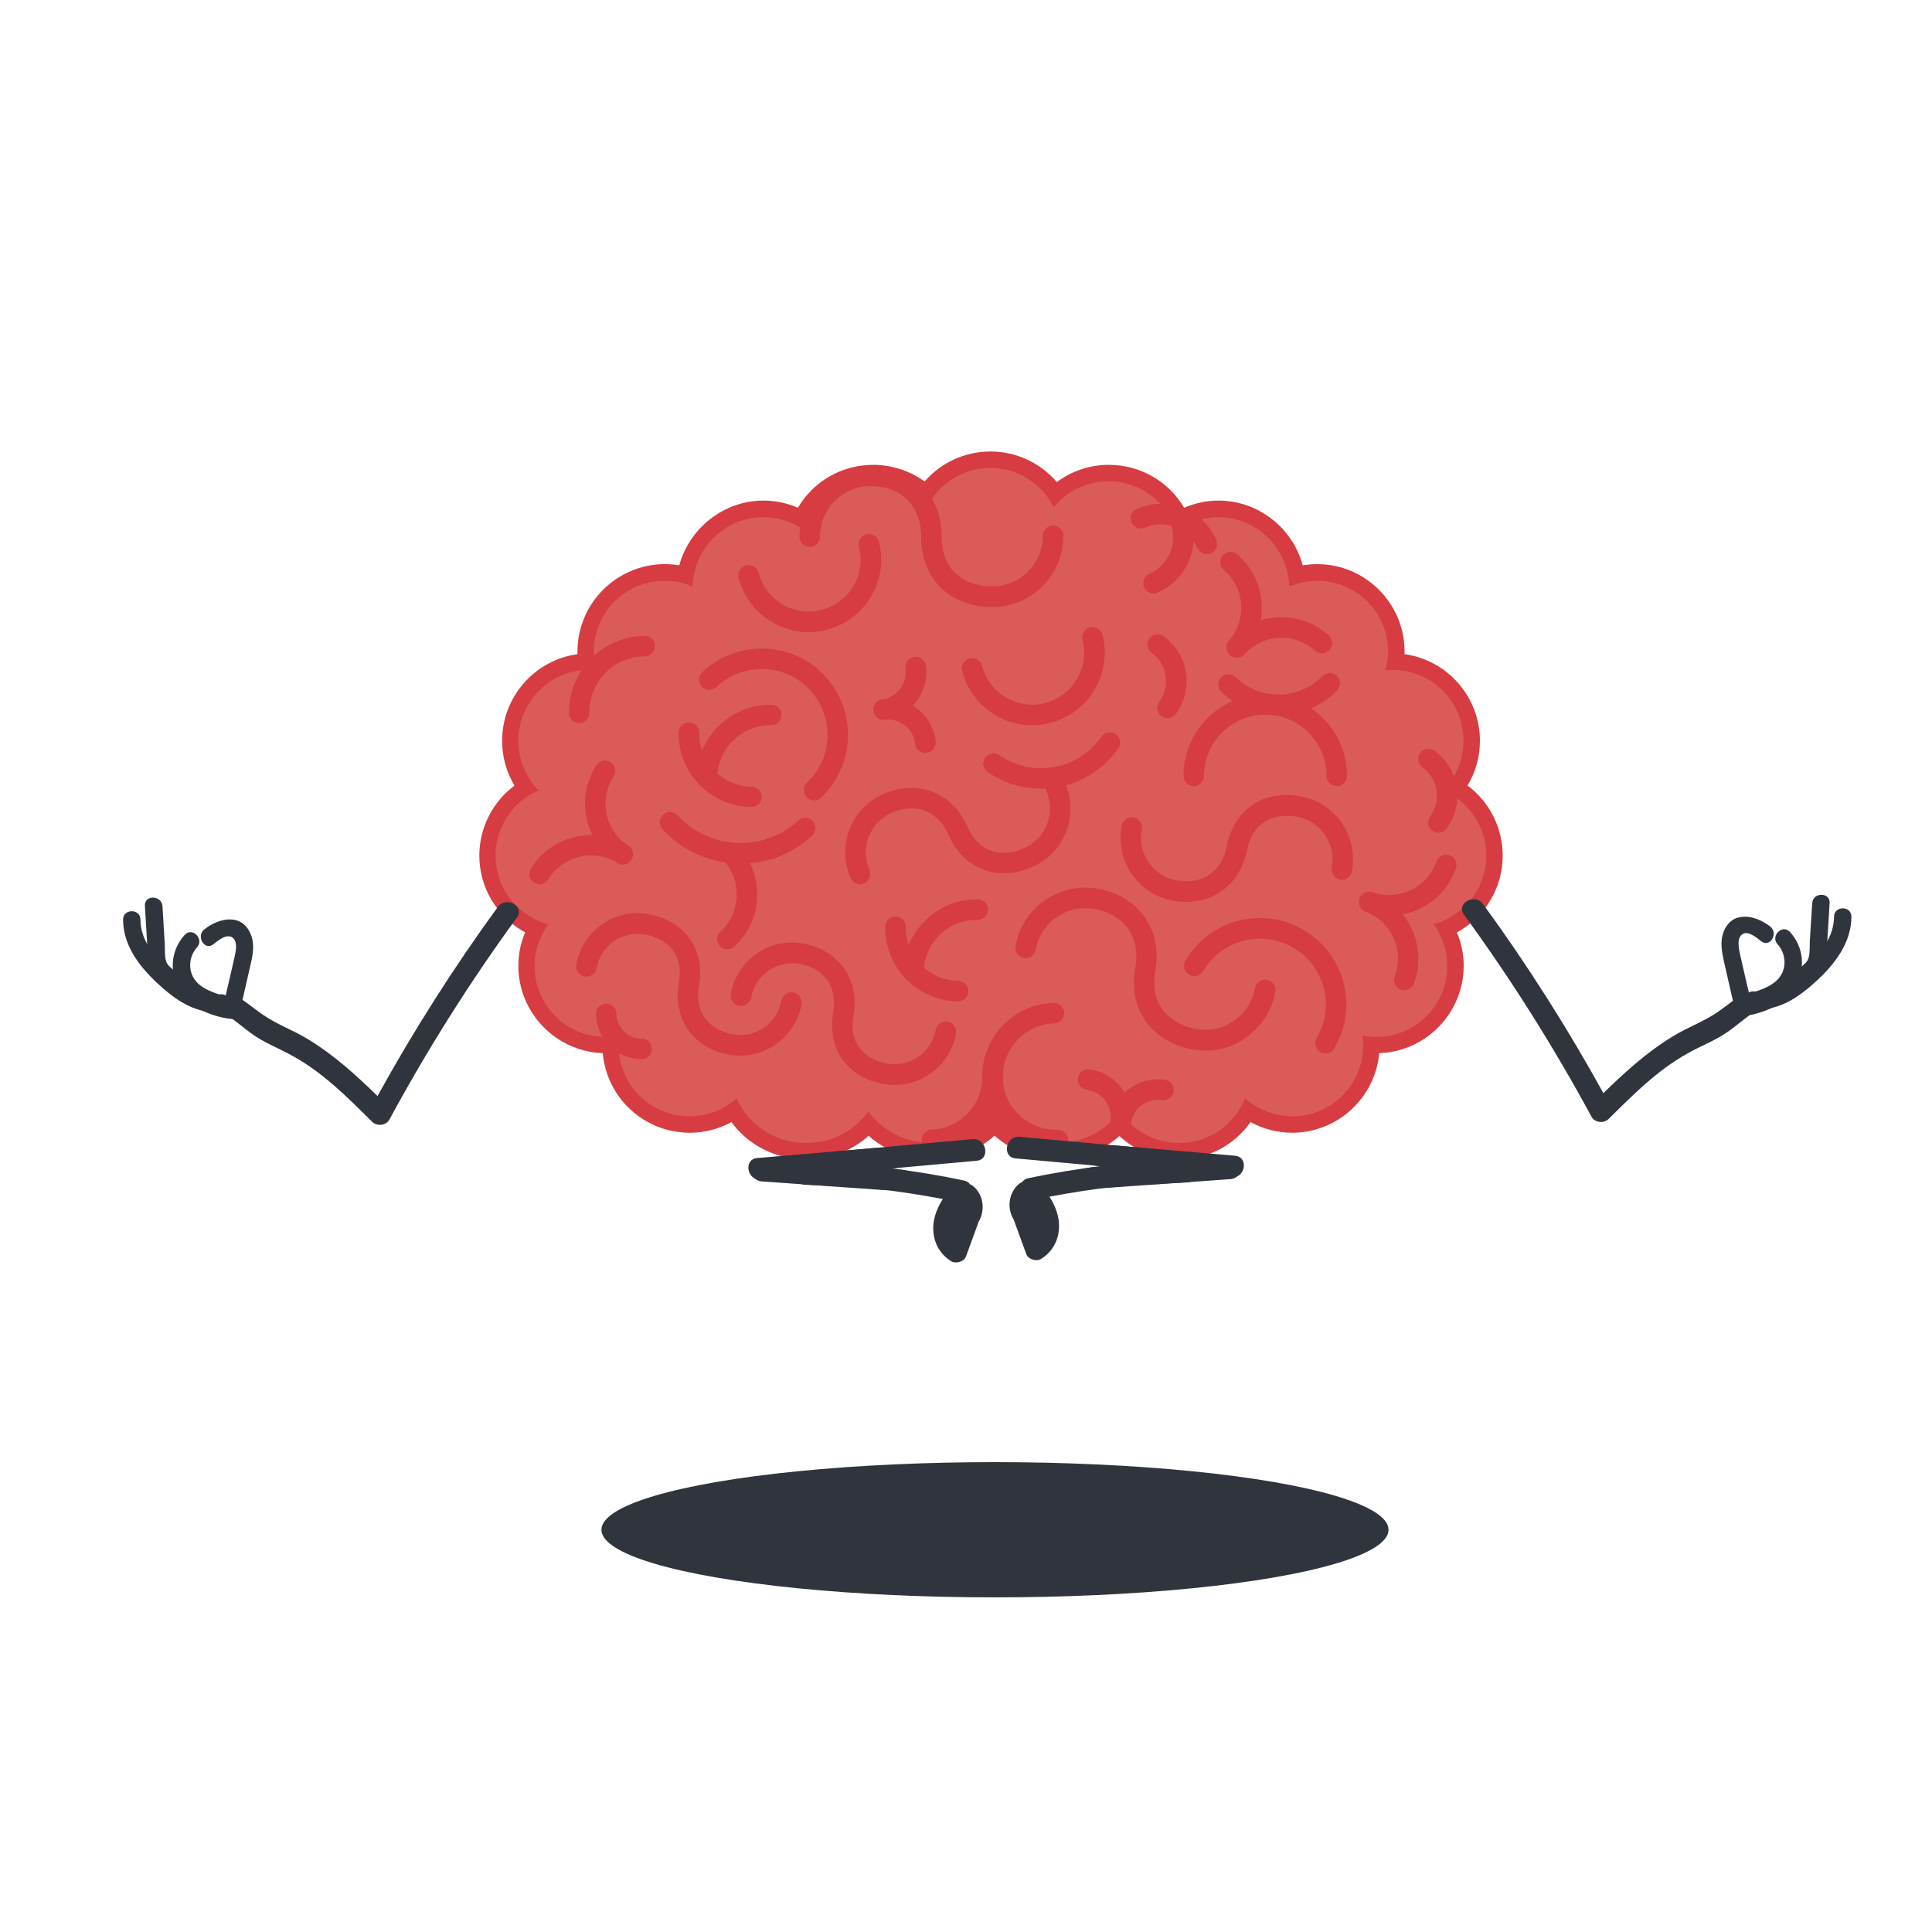 <svg version="1.1" xmlns="http://www.w3.org/2000/svg" xmlns:xlink="http://www.w3.org/1999/xlink" x="0px" y="0px"
	 viewBox="0 0 1000 1000" style="enable-background:new 0 0 1000 1000;" xml:space="preserve">
<style type="text/css">
	.st0{display:none;}
	.st1{display:inline;fill:url(#background_1_);}
	.st2{display:inline;fill:#BFAC97;}
	.st3{fill:#D63C41;}
	.st4{fill:#DB5B58;}
	.st5{fill:#30343D;}
	.st6{fill:#A0A0A0;stroke:#E0E0E0;stroke-miterlimit:10;}
</style>
<g id="background" class="st0">
	<radialGradient id="background_1_" cx="500" cy="500" r="500" gradientUnits="userSpaceOnUse">
		<stop  offset="0.324" style="stop-color:#EBE0D2"/>
		<stop  offset="1" style="stop-color:#DED6CC"/>
	</radialGradient>
	<rect id="background_115_" x="0" y="0" class="st1" width="1000" height="1000"/>
	<ellipse id="shadow_136_" class="st2" cx="195.2" cy="908.2" rx="59.7" ry="13.3"/>
	<ellipse id="shadow_137_" class="st2" cx="528.2" cy="911.3" rx="59.7" ry="13.3"/>
	<ellipse id="shadow_138_" class="st2" cx="808.3" cy="911.3" rx="59.7" ry="13.3"/>
	<ellipse id="shadow_144_" class="st2" cx="195.2" cy="309.6" rx="59.7" ry="13.3"/>
	<ellipse id="shadow_143_" class="st2" cx="497.7" cy="309.6" rx="59.7" ry="13.3"/>
	<ellipse id="shadow_142_" class="st2" cx="808.3" cy="312.7" rx="59.7" ry="13.3"/>
	<ellipse id="shadow_141_" class="st2" cx="192.9" cy="598.1" rx="59.7" ry="13.3"/>
	<ellipse id="shadow_140_" class="st2" cx="473.8" cy="600.8" rx="77.9" ry="13.3"/>
	<ellipse id="shadow_139_" class="st2" cx="811.6" cy="600.8" rx="59.7" ry="13.3"/>
</g>
<g id="brains">
	<g id="brain_82_">
		<path class="st3" d="M610.2,600.1c-11.6,0-22.5-4.4-30.8-12.1c-8.7,7.7-20.1,12.1-32.2,12.1c-12.2,0-23.7-4.5-32.4-12.3
			c-8.7,7.8-20.4,12.3-32.6,12.3c-12.3,0-23.9-4.5-32.6-12.2c-8.7,7.8-20.2,12.2-32.3,12.2c-15.7,0-30-7.3-38.7-19.3
			c-6.6,3.6-14,5.5-21.6,5.5c-23.6,0-43-18.1-45-41.2c-24.2-0.8-43.7-20.8-43.7-45.2c0-6,1.2-11.9,3.5-17.3
			c-14.3-7.8-23.7-22.9-23.7-39.7c0-14.5,6.9-27.8,18.2-36.3c-4.2-6.9-6.4-14.9-6.4-23.2c0-22.8,17-41.8,39-44.8c0-0.5,0-0.9,0-1.4
			c0-24.9,20.3-45.2,45.2-45.2c2.5,0,5,0.2,7.5,0.6c5.2-19.2,23-33.5,43.6-33.5c6.2,0,12.2,1.3,17.8,3.7c8-13.6,22.6-22.2,39-22.2
			c9.6,0,18.9,3.1,26.6,8.6c8.5-9.8,20.8-15.5,34.1-15.5c13.4,0,25.8,5.9,34.3,15.8c7.7-5.7,17.1-8.9,26.9-8.9
			c16.4,0,31,8.6,39,22.2c5.6-2.4,11.6-3.7,17.8-3.7c20.7,0,38.4,14.3,43.6,33.5c2.5-0.4,5-0.6,7.5-0.6c24.9,0,45.2,20.3,45.2,45.2
			c0,0.5,0,0.9,0,1.4c22,3,39,22,39,44.8c0,8.3-2.2,16.2-6.4,23.2c11.3,8.4,18.2,21.8,18.2,36.3c0,16.8-9.3,31.9-23.7,39.7
			c2.3,5.5,3.5,11.3,3.5,17.3c0,24.4-19.5,44.4-43.7,45.2c-2.1,23-21.5,41.2-45,41.2c-7.6,0-15-1.9-21.6-5.5
			C638.9,592.7,625.2,600.1,610.2,600.1z"/>
		<path class="st4" d="M769.3,442.9c0-15.2-9.2-28.2-22.3-33.8c6.5-6.6,10.5-15.7,10.5-25.7c0-20.3-16.4-36.7-36.7-36.7
			c-1.2,0-2.4,0.1-3.6,0.2c0.8-3.1,1.3-6.3,1.3-9.6c0-20.3-16.4-36.7-36.7-36.7c-5.1,0-10,1.1-14.5,3c-0.5-19.9-16.7-35.9-36.7-35.9
			c-8.1,0-15.6,2.7-21.7,7.2c-4.7-14.9-18.6-25.8-35.1-25.8c-11.4,0-21.6,5.2-28.4,13.4c-6-12-18.4-20.3-32.8-20.3
			c-14.2,0-26.5,8.1-32.6,19.9c-6.7-8-16.8-13-28-13c-16.5,0-30.4,10.8-35.1,25.8c-6.1-4.5-13.6-7.2-21.7-7.2
			c-20,0-36.2,16-36.7,35.9c-4.4-1.9-9.3-3-14.5-3c-20.3,0-36.7,16.4-36.7,36.7c0,3.3,0.5,6.6,1.3,9.6c-1.2-0.1-2.4-0.2-3.6-0.2
			c-20.3,0-36.7,16.4-36.7,36.7c0,10,4,19.1,10.5,25.7c-13.1,5.6-22.3,18.6-22.3,33.8c0,17,11.6,31.3,27.3,35.5
			c-4.4,6.1-7.1,13.5-7.1,21.6c0,20.3,16.4,36.7,36.7,36.7c2.5,0,4.9-0.3,7.2-0.7c-0.2,1.7-0.4,3.4-0.4,5.1
			c0,20.3,16.4,36.7,36.7,36.7c9.4,0,17.9-3.5,24.4-9.3c5.7,13.5,19.6,23.1,35.9,23.1c13.5,0,25.3-6.5,32.3-16.4
			c7,9.9,19,16.4,32.7,16.4c13.6,0,25.6-6.5,32.7-16.4c7,9.9,18.9,16.4,32.4,16.4s25.4-6.5,32.4-16.4c6.6,9.9,17.8,16.4,30.6,16.4
			c15.5,0,28.8-9.6,34.1-23.2c6.5,5.8,15.1,9.4,24.5,9.4c20.3,0,36.7-16.4,36.7-36.7c0-1.7-0.2-3.4-0.4-5.1c2.3,0.5,4.7,0.7,7.2,0.7
			c20.3,0,36.7-16.4,36.7-36.7c0-8.1-2.6-15.5-7.1-21.6C757.7,474.1,769.3,459.9,769.3,442.9z"/>
		<g>
			<g>
				<path class="st3" d="M418.6,327.2c-16.7,0-31.9-11.2-36.3-28.1c-0.7-2.8,1-5.7,3.8-6.5c2.8-0.7,5.7,1,6.5,3.8
					c3.7,14.3,18.4,23,32.7,19.3c14.3-3.7,23-18.4,19.3-32.7c-0.7-2.8,1-5.7,3.8-6.5c2.8-0.7,5.7,1,6.5,3.8
					c5.2,20-6.9,40.5-26.9,45.6C424.8,326.9,421.7,327.2,418.6,327.2z"/>
			</g>
		</g>
		<g>
			<g>
				<path class="st3" d="M534.3,375.4c-16.7,0-31.9-11.2-36.3-28.1c-0.7-2.8,1-5.7,3.8-6.5c2.8-0.7,5.7,1,6.5,3.8
					c1.8,6.9,6.2,12.8,12.4,16.4c6.2,3.6,13.4,4.7,20.3,2.9c14.3-3.7,23-18.4,19.3-32.7c-0.7-2.8,1-5.7,3.8-6.5
					c2.8-0.7,5.7,1,6.5,3.8c5.2,20-6.9,40.5-26.9,45.6C540.5,375,537.4,375.4,534.3,375.4z"/>
			</g>
		</g>
		<g>
			<g>
				<path class="st3" d="M686.1,545.3c-0.9,0-1.8-0.2-2.7-0.7c-2.5-1.5-3.4-4.7-1.9-7.3c4.6-7.8,5.9-17,3.7-25.8
					c-2.3-8.8-7.8-16.2-15.7-20.9c-7.8-4.6-17-5.9-25.8-3.7c-8.8,2.3-16.2,7.8-20.9,15.7c-1.5,2.5-4.7,3.4-7.3,1.9
					c-2.5-1.5-3.4-4.7-1.9-7.3c6.1-10.3,15.8-17.6,27.3-20.6c11.6-3,23.6-1.3,33.9,4.8c10.3,6.1,17.6,15.8,20.6,27.3
					c3,11.6,1.3,23.6-4.8,33.9C689.7,544.4,687.9,545.3,686.1,545.3z"/>
			</g>
		</g>
		<g>
			<g>
				<path class="st3" d="M421.4,414.3c-1.4,0-2.8-0.6-3.9-1.7c-2-2.1-1.9-5.5,0.2-7.5c13.7-12.9,14.2-34.5,1.3-48.2
					c-12.9-13.7-34.6-14.2-48.2-1.3c-2.1,2-5.5,1.9-7.5-0.2c-2-2.1-1.9-5.5,0.2-7.5c17.9-16.9,46.3-16.2,63.2,1.7
					c16.9,17.9,16.2,46.3-1.7,63.2C424.1,413.8,422.8,414.3,421.4,414.3z"/>
			</g>
		</g>
		<g>
			<g>
				<path class="st3" d="M546.5,595.3c-9.7,0-19-3.6-26.1-10.3c-7.4-7-11.7-16.4-12-26.6c-0.7-21,15.9-38.7,36.9-39.3
					c2.9-0.1,5.4,2.2,5.5,5.1c0.1,2.9-2.2,5.4-5.1,5.5c-7.4,0.2-14.2,3.3-19.2,8.7c-5,5.4-7.7,12.4-7.5,19.7
					c0.2,7.4,3.3,14.2,8.7,19.2c5.4,5,12.4,7.7,19.7,7.5c2.9-0.1,5.4,2.2,5.5,5.1c0.1,2.9-2.2,5.4-5.1,5.5
					C547.4,595.3,547,595.3,546.5,595.3z"/>
			</g>
			<g>
				<path class="st3" d="M482.4,595.3c-2.8,0-5.2-2.2-5.3-5.1c-0.1-2.9,2.1-5.4,5.1-5.5c7.4-0.3,14.1-3.5,19.1-8.9
					c5-5.4,7.5-12.5,7.2-19.8c-0.1-2.9,2.1-5.4,5.1-5.5c2.9-0.1,5.4,2.1,5.5,5.1c0.5,10.2-3.1,19.9-10,27.5
					c-6.9,7.5-16.3,11.9-26.5,12.4C482.6,595.3,482.5,595.3,482.4,595.3z"/>
			</g>
		</g>
		<g>
			<g>
				<path class="st3" d="M691.9,406.9c-2.9,0-5.3-2.4-5.3-5.3c0-17.5-14.2-31.7-31.7-31.7c-17.5,0-31.7,14.2-31.7,31.7
					c0,2.9-2.4,5.3-5.3,5.3c-2.9,0-5.3-2.4-5.3-5.3c0-23.4,19-42.3,42.3-42.3c23.3,0,42.3,19,42.3,42.3
					C697.2,404.5,694.9,406.9,691.9,406.9z"/>
			</g>
			<g>
				<path class="st3" d="M661.7,370.1c-11.1,0-21.6-4.2-29.5-12c-2.1-2-2.1-5.4-0.1-7.5c2-2.1,5.4-2.1,7.5-0.1
					c6.1,5.9,14.1,9.1,22.6,9c8.5-0.1,16.4-3.5,22.3-9.6c2-2.1,5.4-2.1,7.5-0.1c2.1,2,2.1,5.4,0.1,7.5c-7.9,8.1-18.5,12.7-29.8,12.8
					C662.1,370.1,661.9,370.1,661.7,370.1z"/>
			</g>
		</g>
		<g>
			<g>
				<path class="st3" d="M495.9,518.3C495.9,518.3,495.9,518.3,495.9,518.3c-21.1-0.3-38-17.6-37.7-38.7c0-2.9,2.4-5.3,5.4-5.2
					c2.9,0,5.3,2.4,5.2,5.4c-0.2,15.2,12,27.7,27.2,27.9c2.9,0,5.3,2.4,5.2,5.4C501.2,516,498.8,518.3,495.9,518.3z"/>
			</g>
			<g>
				<path class="st3" d="M472.8,508.5C472.8,508.5,472.8,508.5,472.8,508.5c-3,0-5.3-2.4-5.3-5.4c0.3-21,17.6-37.9,38.7-37.6
					c2.9,0,5.3,2.4,5.2,5.4s-2.5,5.3-5.4,5.2c-7.4-0.1-14.3,2.7-19.6,7.8c-5.3,5.1-8.2,12-8.3,19.4
					C478.1,506.1,475.7,508.5,472.8,508.5z"/>
			</g>
		</g>
		<g>
			<g>
				<path class="st3" d="M624.7,286.8c-2,0-4-1.2-4.9-3.2c-4.6-10.4-16.7-15.1-27.1-10.5c-2.7,1.2-5.8,0-7-2.7c-1.2-2.7,0-5.8,2.7-7
					c15.7-6.9,34.2,0.2,41.1,16c1.2,2.7,0,5.8-2.7,7C626.2,286.7,625.4,286.8,624.7,286.8z"/>
			</g>
			<g>
				<path class="st3" d="M597.1,307.2c-2,0-4-1.2-4.9-3.2c-1.2-2.7,0-5.8,2.7-7c5-2.2,8.9-6.3,10.9-11.4c2-5.1,1.9-10.7-0.3-15.7
					c-1.2-2.7,0-5.8,2.7-7c2.7-1.2,5.8,0,7,2.7c3.4,7.6,3.5,16.1,0.5,23.9c-3,7.8-8.9,13.9-16.5,17.2
					C598.6,307,597.8,307.2,597.1,307.2z"/>
			</g>
		</g>
		<g>
			<g>
				<path class="st3" d="M389,417.7C389,417.7,388.9,417.7,389,417.7c-10.3-0.1-19.8-4.2-26.9-11.5c-7.1-7.3-11-16.9-10.8-27.1
					c0-2.9,2.4-5.3,5.4-5.2c2.9,0,5.3,2.4,5.2,5.4c-0.1,7.4,2.7,14.3,7.8,19.6c5.1,5.3,12,8.2,19.4,8.3c2.9,0,5.3,2.4,5.2,5.4
					C394.2,415.3,391.9,417.7,389,417.7z"/>
			</g>
			<g>
				<path class="st3" d="M365.9,407.8C365.9,407.8,365.8,407.8,365.9,407.8c-3,0-5.3-2.4-5.3-5.4c0.3-21,17.6-37.9,38.7-37.6
					c2.9,0,5.3,2.4,5.2,5.4s-2.5,5.3-5.4,5.2c-15.2-0.2-27.7,12-27.9,27.2C371.2,405.5,368.8,407.8,365.9,407.8z"/>
			</g>
		</g>
		<g>
			<g>
				<path class="st3" d="M383.4,447c-0.8,0-1.6,0-2.4-0.1c-14.6-0.6-28.2-6.9-38.1-17.7c-2-2.2-1.8-5.5,0.3-7.5
					c2.2-2,5.5-1.8,7.5,0.3c8,8.7,18.9,13.8,30.7,14.3c11.8,0.5,23.1-3.6,31.8-11.6c2.2-2,5.5-1.8,7.5,0.3c2,2.2,1.8,5.5-0.3,7.5
					C410.2,442,397.1,447,383.4,447z"/>
			</g>
			<g>
				<path class="st3" d="M376.5,491.4c-1.4,0-2.9-0.6-3.9-1.7c-2-2.2-1.8-5.5,0.3-7.5c10.6-9.7,11.3-26.3,1.6-36.9
					c-2-2.2-1.8-5.5,0.3-7.5c2.2-2,5.5-1.8,7.5,0.3C396,453,395,476.3,380.1,490C379.1,490.9,377.8,491.4,376.5,491.4z"/>
			</g>
		</g>
		<g>
			<path class="st3" d="M538.7,408.2c-9.5,0-19.1-2.8-27.5-8.6c-2.4-1.7-3-5-1.3-7.4c1.7-2.4,5-3,7.4-1.3
				c17.2,11.9,40.9,7.6,52.8-9.6c1.7-2.4,5-3,7.4-1.3c2.4,1.7,3,5,1.3,7.4C569.3,400.9,554.1,408.2,538.7,408.2z"/>
		</g>
		<g>
			<path class="st3" d="M299.8,374.3c-2.9,0-5.3-2.3-5.3-5.3c-0.2-21.8,17.4-39.7,39.2-39.9c2.9-0.1,5.3,2.3,5.3,5.3
				c0,2.9-2.3,5.3-5.3,5.3c-16,0.1-28.8,13.2-28.7,29.2C305.1,371.9,302.7,374.3,299.8,374.3L299.8,374.3z"/>
		</g>
		<g>
			<path class="st3" d="M332,548.2c-12.9,0-23.4-10.4-23.5-23.4c0-2.9,2.3-5.3,5.3-5.3c0,0,0,0,0,0c2.9,0,5.3,2.3,5.3,5.3
				c0.1,7.1,6,12.9,13,12.8c2.9-0.1,5.3,2.3,5.3,5.3c0,2.9-2.3,5.3-5.3,5.3C332.1,548.2,332.1,548.2,332,548.2z"/>
		</g>
		<g>
			<path class="st3" d="M744.5,431c-1.1,0-2.2-0.3-3.1-1c-2.4-1.7-2.9-5-1.2-7.4c2.9-3.9,4-8.7,3.3-13.5c-0.7-4.8-3.3-9-7.2-11.9
				c-2.4-1.7-2.9-5-1.2-7.4c1.7-2.4,5.1-2.9,7.4-1.2c6.2,4.5,10.3,11.2,11.5,18.8c1.2,7.6-0.7,15.2-5.2,21.4
				C747.8,430.2,746.2,431,744.5,431z"/>
		</g>
		<g>
			<path class="st3" d="M604.3,371.7c-1.1,0-2.2-0.3-3.1-1c-2.4-1.7-2.9-5.1-1.2-7.4c2.9-3.9,4-8.7,3.3-13.5
				c-0.7-4.8-3.3-9-7.2-11.9c-2.4-1.7-2.9-5-1.2-7.4c1.7-2.4,5.1-2.9,7.4-1.2c6.2,4.5,10.3,11.2,11.5,18.8
				c1.2,7.6-0.7,15.2-5.2,21.4C607.5,371,605.9,371.7,604.3,371.7z"/>
		</g>
		<g>
			<g>
				<path class="st3" d="M279.3,457.7c-0.9,0-1.9-0.3-2.8-0.8c-2.5-1.5-3.3-4.8-1.7-7.3c5.1-8.3,13.2-14.1,22.7-16.4
					c9.5-2.3,19.3-0.7,27.6,4.4c2.5,1.5,3.3,4.8,1.7,7.3c-1.5,2.5-4.8,3.3-7.3,1.7c-5.9-3.6-12.9-4.7-19.6-3.1
					c-6.7,1.6-12.5,5.7-16.1,11.6C282.8,456.8,281.1,457.7,279.3,457.7z"/>
			</g>
			<g>
				<path class="st3" d="M322.3,447.5c-1,0-2-0.3-2.9-0.9c-8.2-5.3-13.8-13.5-15.8-23.1c-2-9.6-0.2-19.3,5.2-27.5
					c1.6-2.5,4.9-3.1,7.3-1.5c2.5,1.6,3.1,4.9,1.5,7.3c-7.8,12-4.4,28.1,7.5,35.9c2.5,1.6,3.1,4.9,1.5,7.3
					C325.7,446.7,324,447.5,322.3,447.5z"/>
			</g>
		</g>
		<g>
			<g>
				<path class="st3" d="M719.1,474c-4.1,0-8.1-0.7-12.1-2.1c-2.8-1-4.2-4-3.3-6.8c1-2.8,4-4.2,6.8-3.3c13.5,4.7,28.3-2.4,33-15.9
					c1-2.8,4-4.2,6.8-3.3c2.8,1,4.2,4,3.3,6.8c-3.2,9.2-9.8,16.6-18.6,20.9C729.9,472.8,724.5,474,719.1,474z"/>
			</g>
			<g>
				<path class="st3" d="M726.9,512.5c-0.6,0-1.3-0.1-1.9-0.3c-2.7-1-4.1-4.1-3.1-6.8c5.1-13.4-1.7-28.4-15-33.5
					c-2.7-1-4.1-4.1-3.1-6.8c1-2.7,4.1-4.1,6.8-3.1c18.8,7.2,28.3,28.3,21.2,47.2C731,511.2,729,512.5,726.9,512.5z"/>
			</g>
		</g>
		<g>
			<g>
				<path class="st3" d="M457.4,372.6c-2.6,0-4.9-1.9-5.2-4.6c-0.4-2.9,1.6-5.6,4.5-6c7.7-1.1,13.1-8.3,12-16
					c-0.4-2.9,1.6-5.6,4.5-6c2.9-0.4,5.6,1.6,6,4.5c1.9,13.5-7.5,26.1-21,28.1C457.9,372.5,457.6,372.6,457.4,372.6z"/>
			</g>
			<g>
				<path class="st3" d="M479,389.7c-2.7,0-5-2-5.3-4.7c-0.4-3.8-2.3-7.1-5.3-9.5c-3-2.4-6.7-3.4-10.4-3c-2.9,0.3-5.5-1.7-5.9-4.7
					c-0.3-2.9,1.7-5.5,4.7-5.9c6.6-0.8,13.1,1.1,18.3,5.2c5.2,4.1,8.5,10,9.2,16.6c0.3,2.9-1.7,5.5-4.7,5.9
					C479.4,389.7,479.2,389.7,479,389.7z"/>
			</g>
		</g>
		<g>
			<g>
				<path class="st3" d="M580.1,585.8c-0.2,0-0.4,0-0.7,0c-2.9-0.4-5-3-4.6-5.9c0.5-3.8-0.6-7.5-2.9-10.5c-2.3-3-5.7-4.9-9.4-5.4
					c-2.9-0.4-5-3-4.6-5.9c0.4-2.9,3-5,5.9-4.6c6.6,0.8,12.4,4.1,16.5,9.4c4.1,5.2,5.9,11.7,5,18.3
					C585,583.8,582.8,585.8,580.1,585.8z"/>
			</g>
			<g>
				<path class="st3" d="M580.1,585.8c-0.3,0-0.5,0-0.8-0.1c-2.9-0.4-4.9-3.1-4.5-6c2-13.5,14.7-22.8,28.2-20.8
					c2.9,0.4,4.9,3.1,4.5,6c-0.4,2.9-3.1,4.9-6,4.5c-7.7-1.2-15,4.2-16.1,11.9C585,583.9,582.7,585.8,580.1,585.8z"/>
			</g>
		</g>
		<g>
			<g>
				<path class="st3" d="M640.2,340.4c-1.2,0-2.4-0.4-3.4-1.3c-2.2-1.9-2.5-5.3-0.6-7.5c4.5-5.3,6.7-12,6.2-18.9
					c-0.5-6.9-3.7-13.2-9-17.7c-2.2-1.9-2.5-5.3-0.6-7.5c1.9-2.2,5.3-2.5,7.5-0.6c7.4,6.4,11.9,15.2,12.7,24.9s-2.3,19.2-8.7,26.6
					C643.2,339.7,641.7,340.4,640.2,340.4z"/>
			</g>
			<g>
				<path class="st3" d="M640.2,340.4c-1.3,0-2.5-0.5-3.6-1.4c-2.2-2-2.3-5.3-0.4-7.5c13.5-15,36.7-16.1,51.6-2.6
					c2.2,2,2.3,5.3,0.4,7.5c-2,2.2-5.3,2.3-7.5,0.4c-10.6-9.6-27-8.8-36.6,1.9C643.1,339.8,641.7,340.4,640.2,340.4z"/>
			</g>
		</g>
		<g>
			<path class="st3" d="M513.6,314.2c-22,0-36.8-14.6-36.8-36.4c0-15.9-10.3-26.2-26.2-26.2c-14.4,0-26.2,11.7-26.2,26.2
				c0,2.9-2.4,5.3-5.3,5.3c-2.9,0-5.3-2.4-5.3-5.3c0-20.3,16.5-36.8,36.8-36.8c21.7,0,36.8,15.1,36.8,36.8c0,19,13.5,25.7,26.2,25.7
				c14.4,0,26.2-11.7,26.2-26.2c0-2.9,2.4-5.3,5.3-5.3c2.9,0,5.3,2.4,5.3,5.3C550.4,297.7,533.9,314.2,513.6,314.2z"/>
		</g>
		<g>
			<path class="st3" d="M614.1,466.8c-2.4,0-4.9-0.2-7.5-0.7c-17.9-3.5-29.5-20.9-26-38.8c0.6-2.9,3.4-4.7,6.2-4.2
				c2.9,0.6,4.7,3.4,4.2,6.2c-2.4,12.1,5.5,23.9,17.7,26.3c13.4,2.6,23.7-4.3,26.3-17.7c3.8-19.2,19.3-29.5,38.7-25.6
				c17.9,3.5,29.5,20.9,26,38.8c-0.6,2.9-3.4,4.8-6.2,4.2c-2.9-0.6-4.7-3.4-4.2-6.2c2.4-12.1-5.5-23.9-17.7-26.3
				c-10.6-2.1-23.1,1.3-26.2,17.3C642.2,456.5,629.8,466.8,614.1,466.8z"/>
		</g>
		<g>
			<path class="st3" d="M445.2,457.7c-2,0-4-1.2-4.9-3.2c-7.3-16.7,0.2-36.2,16.9-43.5c17.8-7.8,35.7-0.9,43.5,16.9
				c2.8,6.3,7.1,10.6,12.5,12.5c5,1.7,11,1.2,16.9-1.4c11.3-5,16.5-18.2,11.5-29.5c-1.2-2.7,0-5.8,2.7-7c2.7-1.2,5.8,0,7,2.7
				c7.3,16.7-0.2,36.2-16.9,43.5c-8.3,3.7-17,4.3-24.6,1.7c-8.3-2.8-14.8-9.1-18.8-18.2c-5.5-12.5-17.1-17-29.5-11.5
				c-11.3,5-16.5,18.2-11.5,29.5c1.2,2.7,0,5.8-2.7,7C446.7,457.6,446,457.7,445.2,457.7z"/>
		</g>
		<g>
			<path class="st3" d="M624,543.8c-2.2,0-4.4-0.2-6.6-0.6c-10-1.8-18.4-6.7-23.8-13.8c-5.9-7.7-7.9-17.6-6-28.5
				c2.8-15.7-5.5-27.6-21.1-30.4c-14.2-2.6-27.9,6.9-30.4,21.1c-0.5,2.9-3.3,4.8-6.2,4.3c-2.9-0.5-4.8-3.3-4.3-6.2
				c1.7-9.7,7.2-18.1,15.2-23.7c8.1-5.6,17.8-7.7,27.5-6c21.3,3.8,33.5,21.4,29.7,42.7c-1.4,7.9-0.1,14.9,4,20.2
				c3.8,5,9.9,8.4,17.2,9.7c6.9,1.2,13.8-0.3,19.6-4.3c5.7-4,9.6-10,10.8-16.9c0.5-2.9,3.3-4.8,6.2-4.3c2.9,0.5,4.8,3.3,4.3,6.2
				c-1.7,9.7-7.2,18.1-15.2,23.7C638.7,541.6,631.4,543.8,624,543.8z"/>
		</g>
		<g>
			<path class="st3" d="M463.1,561.6c-1.9,0-3.8-0.2-5.7-0.5c-19-3.4-29.4-18.3-26.1-37.1c2.3-12.9-4.5-22.8-17.4-25.1
				c-11.7-2.1-23,5.7-25.1,17.4c-0.5,2.9-3.3,4.8-6.2,4.3c-2.9-0.5-4.8-3.3-4.3-6.2c1.5-8.5,6.3-15.8,13.3-20.8
				c7.1-4.9,15.6-6.8,24.1-5.2c18.7,3.4,29.4,18.8,26,37.4c-2.8,15.4,7.2,22.9,17.5,24.7c11.7,2.1,23-5.7,25.1-17.4
				c0.5-2.9,3.3-4.8,6.2-4.3c2.9,0.5,4.8,3.3,4.3,6.2C492,550.6,478.3,561.6,463.1,561.6z"/>
		</g>
		<g>
			<path class="st3" d="M383.1,546.4c-1.9,0-3.8-0.2-5.7-0.5c-8.7-1.6-16.1-5.9-20.8-12.3c-5.1-6.9-6.9-15.6-5.2-25.2
				c2.8-15.4-7.2-22.9-17.5-24.7c-5.7-1-11.4,0.2-16.2,3.5c-4.7,3.3-7.9,8.2-8.9,13.9c-0.5,2.9-3.3,4.8-6.2,4.3
				c-2.9-0.5-4.8-3.3-4.3-6.2c1.5-8.5,6.3-15.8,13.3-20.8c7.1-4.9,15.6-6.8,24.1-5.2c19,3.4,29.4,18.3,26.1,37.1
				c-1.2,6.6-0.1,12.5,3.3,16.9c3.1,4.2,8.1,7.1,14.2,8.2c5.7,1,11.4-0.2,16.2-3.5c4.7-3.3,7.9-8.2,8.9-13.9
				c0.5-2.9,3.3-4.8,6.2-4.3c2.9,0.5,4.8,3.3,4.3,6.2C412,535.4,398.4,546.4,383.1,546.4z"/>
		</g>
	</g>
</g>
<g id="arms_x5F_legs">
	<path class="st5" d="M503.9,614.1c-0.6-0.5-1.2-0.9-1.8-1.1c-0.7-1-1.8-1.7-3.3-2c-25.6-5.4-51.6-8.5-77.8-9.3c-0.7,0-1.5,0-2.2,0
		c-1.9,2.6-3.7,5.1-5.4,7.8c0,0.3-0.1,0.5-0.1,0.8c0.2,0.4,0.3,0.8,0.4,1.2c0.4,0.3,0.7,0.6,0.9,1.1c0.2,0.1,0.3,0.2,0.5,0.3
		c0.3,0.1,0.6,0.1,0.9,0.3c12.8,0.6,25.5,0.9,38.3,2.3c11.3,1.2,22.5,3,33.7,5.1c-2.6,4.1-4.5,8.6-4.9,13.5
		c-0.5,7.8,2.6,14.5,9.2,18.7c2.4,1.5,6.7,0.3,7.7-2.5c2.2-5.9,4.3-11.9,6.5-17.8C510,626.6,509.2,618.7,503.9,614.1z"/>
	<path class="st5" d="M257.7,469.4c-22.8,31.3-43.6,64-62.3,97.9c-11.1-10.8-22.5-21.2-35.8-29.3c-7.8-4.8-16.5-7.8-24-13.1
		c-4.1-2.9-7.8-5.9-11.8-8.6c-3.4,2.6-6.8,5.1-10.2,7.8c1,0.8,2.3,1.2,3.6,1.1c4.4,2.9,8.4,6.4,12.6,9.5c6.8,5.1,15,8,22.3,12.2
		c15.4,8.6,28.1,21.4,40.5,33.7c2.5,2.5,7.2,2.1,9-1.2c19.6-36.2,41.6-71.1,65.9-104.4C271.9,469.2,262,463.5,257.7,469.4z"/>
	
		<ellipse transform="matrix(1 -2.202629e-02 2.202629e-02 1 -13.292 9.982)" class="st5" cx="446.5" cy="608.4" rx="2.8" ry="2.4"/>
	<g>
		<path class="st5" d="M503.5,589.6c-14,1.3-28,2.5-42,3.8l-22.1,2c-3.9,0.4-8,0.4-11.2,2c0,0,0,0,0,0c0,0,0,0,0,0
			c2.2,3.1,4.3,6.4,6.3,9.7c2.4-0.7,7.8-0.6,9.1-0.7c6.6-0.6,13.3-1.2,19.9-1.8c14-1.3,28-2.5,42-3.8
			C512.7,600.2,510.7,589,503.5,589.6z"/>
		<path class="st5" d="M393.8,610.6c14-1.2,28-2.4,42-3.6l22.1-1.9c3.9-0.3,8-0.4,11.2-1.9c0,0,0,0,0,0c0,0,0,0,0,0
			c-2.2-3.2-4.2-6.4-6.2-9.8c-2.4,0.7-7.8,0.6-9.1,0.7c-6.6,0.6-13.3,1.1-19.9,1.7c-14,1.2-28,2.4-42,3.6
			C384.7,600,386.6,611.2,393.8,610.6z"/>
	</g>
	<path class="st5" d="M396,600.3c14,1,28,2,42,3l22.1,1.6c3.9,0.3,8,0.3,11.3,1.8c0,0,0,0,0,0c0,0,0,0,0,0c-2.2,3.2-4.2,6.5-6.1,9.8
		c-2.4-0.7-7.8-0.5-9.1-0.6c-6.6-0.5-13.3-1-19.9-1.4c-14-1-28-2-42-3C387,611,388.7,599.7,396,600.3z"/>

		<ellipse transform="matrix(1 -2.202629e-02 2.202629e-02 1 -13.233 12.93)" class="st5" cx="580.3" cy="607.2" rx="2.8" ry="2.4"/>
	<path class="st5" d="M527.3,612.9c0.6-0.5,1.2-0.9,1.8-1.1c0.7-1,1.8-1.7,3.3-2c25.6-5.4,51.6-8.5,77.8-9.3c0.7,0,1.5,0,2.2,0
		c1.9,2.6,3.7,5.1,5.4,7.8c0,0.3,0.1,0.5,0.1,0.8c-0.2,0.4-0.3,0.8-0.4,1.2c-0.4,0.3-0.7,0.6-0.9,1.1c-0.2,0.1-0.3,0.2-0.5,0.3
		c-0.3,0.1-0.6,0.1-0.9,0.3c-12.8,0.6-25.5,0.9-38.3,2.3c-11.3,1.2-22.5,3-33.7,5.1c2.6,4.1,4.5,8.6,4.9,13.5
		c0.5,7.8-2.6,14.5-9.2,18.7c-2.4,1.5-6.7,0.3-7.7-2.5c-2.2-5.9-4.3-11.9-6.5-17.8C521.1,625.4,522,617.5,527.3,612.9z"/>
	<g>
		<path class="st5" d="M527.7,588.4c14,1.3,28,2.5,42,3.8l22.1,2c3.9,0.4,8,0.4,11.2,2c0,0,0,0,0,0c0,0,0,0,0,0
			c-2.2,3.1-4.3,6.4-6.3,9.7c-2.4-0.7-7.8-0.6-9.1-0.7c-6.6-0.6-13.3-1.2-19.9-1.8c-14-1.3-28-2.5-42-3.8
			C518.5,599,520.4,587.8,527.7,588.4z"/>
		<path class="st5" d="M637.3,609.4c-14-1.2-28-2.4-42-3.6l-22.1-1.9c-3.9-0.3-8-0.4-11.2-1.9c0,0,0,0,0,0c0,0,0,0,0,0
			c2.2-3.2,4.2-6.4,6.2-9.8c2.4,0.7,7.8,0.6,9.1,0.7c6.6,0.6,13.3,1.1,19.9,1.7c14,1.2,28,2.4,42,3.6
			C646.5,598.8,644.6,610.1,637.3,609.4z"/>
	</g>
	<path class="st5" d="M635.2,599.1c-14,1-28,2-42,3l-22.1,1.6c-3.9,0.3-8,0.3-11.3,1.8c0,0,0,0,0,0c0,0,0,0,0,0
		c2.2,3.2,4.2,6.5,6.1,9.8c2.4-0.7,7.8-0.5,9.1-0.6c6.6-0.5,13.3-1,19.9-1.4c14-1,28-2,42-3C644.2,609.8,642.5,598.5,635.2,599.1z"
		/>
	<ellipse class="st5" cx="515" cy="791.8" rx="203.7" ry="35"/>
</g>
<g id="Calque_4">
	<g>
		<g>
			<path class="st5" d="M110.4,488.8c2.4-1.9,7-5.9,10.1-3.4c2.8,2.3,1.4,7.6,0.8,10.4c-1.6,7.2-3.3,14.4-5,21.6
				c-1.3,5.6,7.4,8,8.7,2.4c1.4-6.3,2.9-12.5,4.3-18.8c1.3-5.6,2.8-11.5,0.6-17.1c-4.4-11.4-16.3-9-24.1-2.9
				C101.3,484.5,105.8,492.3,110.4,488.8L110.4,488.8z"/>
		</g>
	</g>
	<g>
		<g>
			<path class="st5" d="M95.6,483.9c-6.1,6.7-8,16.3-4.3,24.7c4.1,9.4,14,13.1,23.1,15.9c5.5,1.7,7.9-6.9,2.4-8.7
				c-5.9-1.9-13.1-3.9-16.5-9.5c-3.1-5-2.2-11.7,1.7-16C105.8,486,99.5,479.6,95.6,483.9L95.6,483.9z"/>
		</g>
	</g>
	<g>
		<g>
			<path class="st5" d="M75,468.9c0.5,8.3,1,16.5,1.5,24.8c0.5,7.1,2.3,10.6,7.7,15.3c10.4,8.9,21.5,16.9,35.5,18.4
				c5.8,0.6,5.7-8.4,0-9c-11.3-1.2-20.7-8.6-29.1-15.7c-2-1.7-4.2-3.1-4.8-5.7c-0.6-2.5-0.4-5.4-0.5-8c-0.4-6.7-0.8-13.3-1.2-20
				C83.6,463.2,74.6,463.1,75,468.9L75,468.9z"/>
		</g>
	</g>
	<g>
		<g>
			<path class="st5" d="M63.7,476c0.1,13.2,8.1,23.8,17.3,32.5c9.6,9,21.1,17.4,35,14.9c5.7-1,3.3-9.7-2.4-8.7
				c-10.6,1.9-20.3-6.9-27.4-13.7c-7-6.8-13.5-14.9-13.5-25C72.7,470.2,63.7,470.2,63.7,476L63.7,476z"/>
		</g>
	</g>
	<path class="st5" d="M767.6,467.9c22.8,31.3,43.6,64,62.3,97.9c11.1-10.8,22.5-21.2,35.8-29.3c7.8-4.8,16.5-7.8,24-13.1
		c4.1-2.9,7.8-5.9,11.8-8.6c3.4,2.6,6.8,5.1,10.2,7.8c-1,0.8-2.3,1.2-3.6,1.1c-4.4,2.9-8.4,6.4-12.6,9.5c-6.8,5.1-15,8-22.3,12.2
		c-15.4,8.6-28.1,21.4-40.5,33.7c-2.5,2.5-7.2,2.1-9-1.2c-19.6-36.2-41.6-71.1-65.9-104.4C753.4,467.7,763.3,462,767.6,467.9z"/>
	<g>
		<g>
			<path class="st5" d="M916.2,479.5c-7.9-6-19.7-8.4-24.1,2.9c-2,5.3-0.8,10.8,0.4,16.1c1.5,6.6,3,13.1,4.5,19.7
				c1.3,5.6,10,3.3,8.7-2.4c-1.7-7.2-3.4-14.4-5-21.6c-0.6-2.9-1.9-8.1,0.8-10.4c3-2.6,7.8,1.6,10.1,3.4
				C916.2,490.8,920.7,483,916.2,479.5L916.2,479.5z"/>
		</g>
	</g>
	<g>
		<g>
			<path class="st5" d="M920.1,488.8c3.9,4.3,4.8,11,1.7,16c-3.5,5.6-10.6,7.6-16.5,9.5c-5.5,1.7-3.2,10.4,2.4,8.7
				c9.1-2.9,18.9-6.6,23.1-15.9c3.7-8.4,1.8-18-4.3-24.7C922.5,478.1,916.2,484.5,920.1,488.8L920.1,488.8z"/>
		</g>
	</g>
	<g>
		<g>
			<path class="st5" d="M938,467.4c-0.4,6.4-0.8,12.7-1.2,19.1c-0.2,2.8,0.1,6.2-0.6,9c-0.6,2.6-2.9,4-4.8,5.7
				c-8.4,7.2-17.8,14.6-29.1,15.7c-5.7,0.6-5.8,9.6,0,9c14-1.5,25-9.5,35.5-18.4c2.1-1.8,4.4-3.5,5.8-5.9c1.6-2.8,1.7-6.2,1.9-9.3
				c0.5-8.3,1-16.5,1.5-24.8C947.4,461.7,938.4,461.7,938,467.4L938,467.4z"/>
		</g>
	</g>
	<g>
		<g>
			<path class="st5" d="M949.3,474.5c-0.1,10.2-6.5,18.3-13.5,25c-7,6.8-16.7,15.7-27.4,13.7c-5.7-1-8.1,7.6-2.4,8.7
				c13.8,2.5,25.4-5.9,35-14.9c9.2-8.7,17.2-19.3,17.3-32.5C958.3,468.7,949.3,468.7,949.3,474.5L949.3,474.5z"/>
		</g>
	</g>
</g>
</svg>

